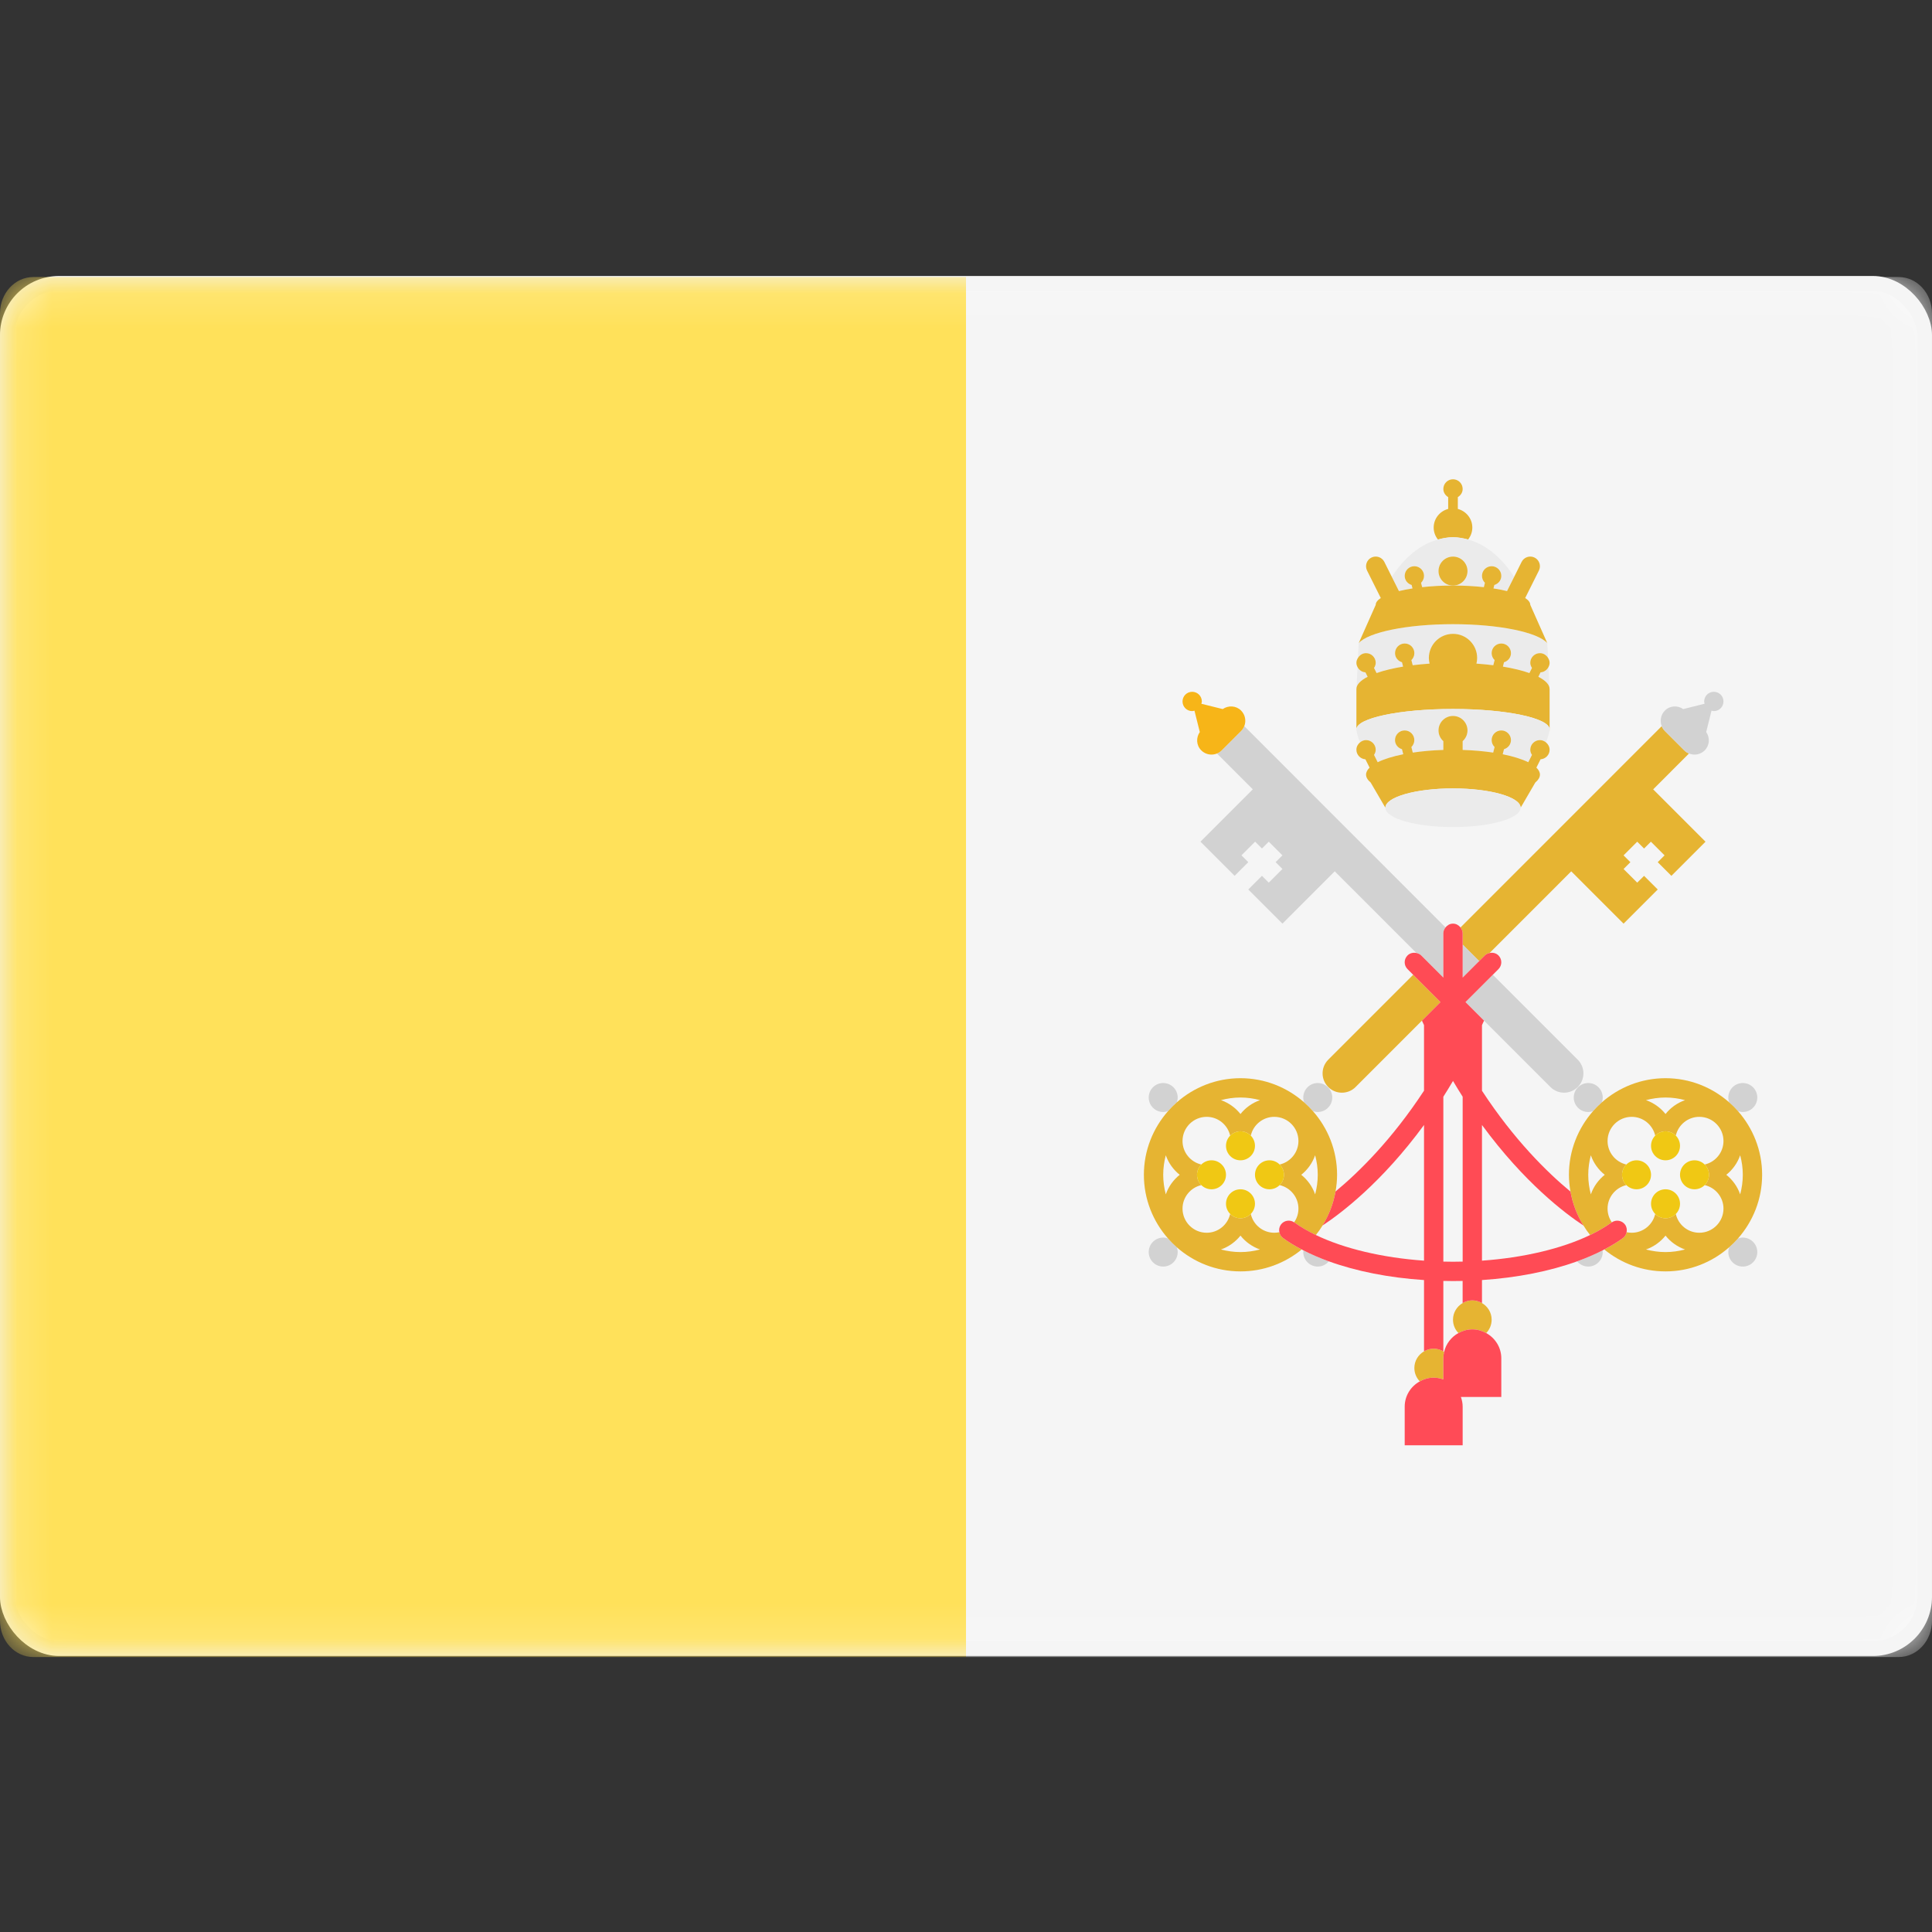 <svg width="56" height="56" viewBox="0 0 56 56" fill="none" xmlns="http://www.w3.org/2000/svg">
<rect x="0" y="0" width="56" height="56" fill="#333333" stroke="none"/>
<rect x="0.214" y="8.214" width="55.571" height="39.571" rx="1.5" fill="white" stroke="#F5F5F5" stroke-width="0.429"/>
<mask id="mask0_17_2410" style="mask-type:alpha" maskUnits="userSpaceOnUse" x="0" y="8" width="56" height="40">
<rect x="0.214" y="8.214" width="55.571" height="39.571" rx="1.5" fill="white" stroke="white" stroke-width="0.429"/>
</mask>
<g mask="url(#mask0_17_2410)">
<path d="M55.034 8.03H28V48.03H55.034C55.568 48.03 56 47.559 56 46.977V9.083C56 8.501 55.568 8.03 55.034 8.03Z" fill="#F5F5F5"/>
<path d="M0.966 48.03H28V8.03H0.966C0.432 8.03 0 8.501 0 9.083V46.977C0 47.559 0.432 48.03 0.966 48.03Z" fill="#FFE15A"/>
<path d="M44.654 19.488L44.59 19.617C44.797 19.723 44.916 19.844 44.916 19.972L44.883 19.334C44.84 19.42 44.756 19.482 44.654 19.488Z" fill="#EBEBEB"/>
<path d="M39.642 19.617L39.578 19.488C39.476 19.482 39.392 19.42 39.348 19.334L39.316 19.972C39.316 19.844 39.434 19.723 39.642 19.617Z" fill="#EBEBEB"/>
<path d="M39.596 18.932C39.751 18.932 39.876 19.058 39.876 19.212C39.876 19.268 39.855 19.317 39.827 19.361L39.901 19.509C40.112 19.434 40.372 19.371 40.669 19.322L40.638 19.196C40.522 19.162 40.436 19.059 40.436 18.932C40.436 18.777 40.561 18.652 40.716 18.652C40.87 18.652 40.996 18.777 40.996 18.932C40.996 19.011 40.963 19.082 40.91 19.133L40.948 19.282C41.104 19.262 41.267 19.247 41.437 19.235C41.424 19.183 41.416 19.129 41.416 19.072C41.416 18.686 41.729 18.372 42.116 18.372C42.502 18.372 42.816 18.686 42.816 19.072C42.816 19.129 42.807 19.183 42.795 19.235C42.965 19.247 43.128 19.262 43.284 19.282L43.322 19.133C43.269 19.082 43.236 19.011 43.236 18.932C43.236 18.777 43.361 18.652 43.516 18.652C43.67 18.652 43.796 18.777 43.796 18.932C43.796 19.059 43.71 19.162 43.594 19.196L43.563 19.322C43.859 19.371 44.12 19.434 44.331 19.509L44.405 19.361C44.377 19.317 44.356 19.268 44.356 19.212C44.356 19.058 44.481 18.932 44.636 18.932C44.737 18.932 44.821 18.988 44.87 19.068L44.849 18.641C44.572 18.327 43.455 18.092 42.116 18.092C40.777 18.092 39.66 18.327 39.383 18.641L39.362 19.068C39.411 18.988 39.495 18.932 39.596 18.932Z" fill="#EBEBEB"/>
<path d="M42.553 15.638C42.629 15.543 42.676 15.424 42.676 15.292C42.676 15.032 42.497 14.815 42.256 14.752V14.409C42.338 14.36 42.396 14.275 42.396 14.172C42.396 14.018 42.271 13.892 42.116 13.892C41.961 13.892 41.836 14.018 41.836 14.172C41.836 14.275 41.894 14.36 41.976 14.409V14.752C41.735 14.814 41.556 15.032 41.556 15.292C41.556 15.424 41.603 15.543 41.679 15.638C41.821 15.599 41.966 15.572 42.116 15.572C42.266 15.572 42.411 15.599 42.553 15.638Z" fill="#E6B432"/>
<path d="M40.943 17.056L40.918 16.956C40.802 16.922 40.716 16.819 40.716 16.692C40.716 16.538 40.841 16.412 40.996 16.412C41.151 16.412 41.276 16.538 41.276 16.692C41.276 16.771 41.243 16.842 41.19 16.893L41.222 17.019C41.496 16.989 41.798 16.972 42.116 16.972C41.884 16.972 41.696 16.784 41.696 16.552C41.696 16.32 41.884 16.132 42.116 16.132C42.348 16.132 42.536 16.32 42.536 16.552C42.536 16.784 42.348 16.972 42.116 16.972C42.434 16.972 42.736 16.989 43.01 17.019L43.042 16.893C42.989 16.842 42.956 16.771 42.956 16.692C42.956 16.538 43.081 16.412 43.236 16.412C43.391 16.412 43.516 16.538 43.516 16.692C43.516 16.819 43.43 16.922 43.314 16.956L43.289 17.056C43.432 17.078 43.564 17.103 43.683 17.133L43.889 16.72C43.532 16.166 43.071 15.78 42.553 15.639C42.411 15.6 42.266 15.572 42.116 15.572C41.966 15.572 41.821 15.6 41.679 15.639C41.161 15.78 40.7 16.166 40.343 16.72L40.549 17.133C40.668 17.103 40.8 17.078 40.943 17.056Z" fill="#EBEBEB"/>
<path d="M41.836 39.984V39.372C41.836 39.307 41.845 39.244 41.859 39.182C41.852 39.178 41.844 39.174 41.836 39.17C41.753 39.122 41.658 39.092 41.556 39.092C41.453 39.092 41.358 39.122 41.276 39.17C41.109 39.267 40.996 39.445 40.996 39.652C40.996 39.803 41.056 39.939 41.153 40.039C41.273 39.973 41.409 39.932 41.556 39.932C41.655 39.932 41.748 39.952 41.836 39.984Z" fill="#E6B432"/>
<path d="M42.396 37.77C42.229 37.867 42.116 38.045 42.116 38.252C42.116 38.403 42.176 38.539 42.273 38.639C42.393 38.573 42.529 38.532 42.676 38.532C42.823 38.532 42.959 38.573 43.079 38.639C43.176 38.539 43.236 38.403 43.236 38.252C43.236 38.045 43.122 37.867 42.956 37.77C42.873 37.722 42.778 37.692 42.676 37.692C42.573 37.692 42.478 37.722 42.396 37.77Z" fill="#E6B432"/>
<path d="M42.273 38.639C42.067 38.753 41.914 38.948 41.859 39.183C41.845 39.244 41.836 39.307 41.836 39.372V39.984C41.748 39.952 41.655 39.932 41.556 39.932C41.409 39.932 41.273 39.973 41.153 40.04C40.894 40.183 40.716 40.455 40.716 40.772V41.892H42.396V40.772C42.396 40.674 42.376 40.58 42.345 40.492H43.516V39.372C43.516 39.055 43.338 38.783 43.079 38.64C42.959 38.573 42.823 38.532 42.676 38.532C42.529 38.532 42.393 38.573 42.273 38.639Z" fill="#FF4B57"/>
<path d="M42.396 27.379L42.874 27.858L43.038 27.694C43.077 27.655 43.125 27.635 43.175 27.624L45.543 25.256L47.06 26.772L48.05 25.782L47.654 25.387L47.456 25.584L47.06 25.189L47.258 24.991L47.06 24.793L47.456 24.397L47.654 24.595L47.852 24.397L48.248 24.793L48.05 24.991L48.446 25.387L49.435 24.397L47.918 22.88L48.956 21.841C48.906 21.82 48.859 21.79 48.819 21.75L48.259 21.19C48.217 21.148 48.186 21.099 48.166 21.048L42.333 26.883C42.37 26.93 42.396 26.987 42.396 27.053L42.396 27.379Z" fill="#E6B432"/>
<path d="M41.754 29.046L40.962 28.254L38.5 30.716C38.281 30.935 38.281 31.29 38.5 31.508C38.609 31.618 38.753 31.672 38.896 31.672C39.039 31.672 39.183 31.618 39.292 31.508L41.216 29.584L41.754 29.046Z" fill="#E6B432"/>
<path d="M34.11 31.952C34.126 31.908 34.136 31.861 34.136 31.812C34.136 31.58 33.948 31.392 33.716 31.392C33.484 31.392 33.296 31.58 33.296 31.812C33.296 32.044 33.484 32.232 33.716 32.232C33.765 32.232 33.812 32.222 33.856 32.206C33.935 32.116 34.02 32.032 34.11 31.952Z" fill="#D2D2D2"/>
<path d="M33.856 35.898C33.812 35.882 33.765 35.872 33.716 35.872C33.484 35.872 33.296 36.06 33.296 36.292C33.296 36.524 33.484 36.712 33.716 36.712C33.948 36.712 34.136 36.524 34.136 36.292C34.136 36.243 34.126 36.196 34.11 36.152C34.02 36.073 33.935 35.988 33.856 35.898Z" fill="#D2D2D2"/>
<path d="M38.056 32.206C38.1 32.222 38.147 32.232 38.196 32.232C38.428 32.232 38.616 32.044 38.616 31.812C38.616 31.58 38.428 31.392 38.196 31.392C37.964 31.392 37.776 31.58 37.776 31.812C37.776 31.861 37.786 31.908 37.802 31.952C37.892 32.032 37.977 32.116 38.056 32.206Z" fill="#D2D2D2"/>
<path d="M37.776 36.292C37.776 36.524 37.964 36.712 38.196 36.712C38.325 36.712 38.44 36.653 38.517 36.56C38.253 36.465 38.007 36.359 37.781 36.243C37.779 36.259 37.776 36.275 37.776 36.292Z" fill="#D2D2D2"/>
<path fill-rule="evenodd" clip-rule="evenodd" d="M37.191 35.887C37.132 35.844 37.097 35.782 37.083 35.716C37.036 35.726 36.986 35.732 36.936 35.732C36.603 35.732 36.325 35.499 36.255 35.187C36.178 35.264 36.073 35.312 35.956 35.312C35.839 35.312 35.733 35.264 35.657 35.187C35.586 35.499 35.309 35.732 34.976 35.732C34.59 35.732 34.276 35.418 34.276 35.032C34.276 34.7 34.51 34.422 34.821 34.351C34.744 34.275 34.696 34.169 34.696 34.052C34.696 33.935 34.744 33.83 34.821 33.754C34.51 33.683 34.276 33.405 34.276 33.072C34.276 32.686 34.59 32.372 34.976 32.372C35.308 32.372 35.586 32.606 35.657 32.917C35.733 32.84 35.839 32.792 35.956 32.792C36.073 32.792 36.178 32.84 36.255 32.917C36.325 32.606 36.603 32.372 36.936 32.372C37.322 32.372 37.636 32.686 37.636 33.072C37.636 33.405 37.402 33.683 37.091 33.754C37.168 33.83 37.216 33.935 37.216 34.052C37.216 34.169 37.168 34.275 37.091 34.351C37.402 34.422 37.636 34.7 37.636 35.032C37.636 35.18 37.589 35.317 37.511 35.43L37.513 35.431L37.515 35.432C37.517 35.432 37.518 35.433 37.52 35.434C37.701 35.565 37.909 35.687 38.141 35.798C38.211 35.711 38.275 35.619 38.334 35.524C38.518 35.227 38.648 34.893 38.711 34.536C38.739 34.379 38.756 34.218 38.756 34.052C38.756 33.345 38.49 32.7 38.056 32.207C37.977 32.117 37.892 32.032 37.801 31.952C37.308 31.518 36.663 31.252 35.956 31.252C35.248 31.252 34.603 31.518 34.11 31.952C34.02 32.032 33.935 32.117 33.856 32.207C33.422 32.7 33.156 33.345 33.156 34.052C33.156 34.76 33.422 35.405 33.856 35.898C33.935 35.988 34.02 36.073 34.11 36.153C34.603 36.587 35.248 36.852 35.956 36.852C36.629 36.852 37.246 36.614 37.73 36.217C37.535 36.114 37.353 36.004 37.191 35.887ZM38.12 33.486C38.168 33.667 38.196 33.856 38.196 34.052C38.196 34.248 38.168 34.437 38.12 34.619C38.041 34.393 37.901 34.199 37.718 34.052C37.901 33.906 38.041 33.711 38.12 33.486ZM35.956 32.29C36.102 32.107 36.297 31.967 36.522 31.888C36.341 31.84 36.152 31.812 35.956 31.812C35.76 31.812 35.571 31.84 35.39 31.888C35.615 31.967 35.809 32.107 35.956 32.29ZM33.791 33.486C33.87 33.711 34.011 33.906 34.194 34.052C34.011 34.199 33.87 34.393 33.791 34.619C33.744 34.437 33.716 34.248 33.716 34.052C33.716 33.856 33.744 33.667 33.791 33.486ZM35.956 35.815C35.809 35.998 35.615 36.138 35.389 36.217C35.571 36.264 35.76 36.292 35.956 36.292C36.152 36.292 36.341 36.264 36.522 36.217C36.297 36.138 36.102 35.998 35.956 35.815Z" fill="#E6B432"/>
<path d="M35.536 34.052C35.536 33.82 35.348 33.632 35.116 33.632C35.001 33.632 34.897 33.679 34.821 33.754C34.744 33.83 34.696 33.935 34.696 34.052C34.696 34.169 34.744 34.275 34.821 34.351C34.897 34.426 35.001 34.472 35.116 34.472C35.348 34.472 35.536 34.284 35.536 34.052Z" fill="#F0C814"/>
<path d="M36.376 34.052C36.376 34.284 36.564 34.472 36.796 34.472C36.911 34.472 37.015 34.426 37.091 34.351C37.168 34.275 37.216 34.169 37.216 34.052C37.216 33.935 37.168 33.83 37.091 33.754C37.015 33.679 36.911 33.632 36.796 33.632C36.564 33.632 36.376 33.82 36.376 34.052Z" fill="#F0C814"/>
<path d="M35.956 33.632C36.188 33.632 36.376 33.444 36.376 33.212C36.376 33.097 36.329 32.993 36.255 32.917C36.178 32.84 36.073 32.792 35.956 32.792C35.839 32.792 35.733 32.84 35.657 32.917C35.582 32.993 35.536 33.097 35.536 33.212C35.536 33.444 35.724 33.632 35.956 33.632Z" fill="#F0C814"/>
<path d="M35.956 34.472C35.724 34.472 35.536 34.66 35.536 34.892C35.536 35.007 35.582 35.111 35.657 35.187C35.733 35.264 35.839 35.312 35.956 35.312C36.073 35.312 36.178 35.264 36.255 35.187C36.329 35.111 36.376 35.007 36.376 34.892C36.376 34.66 36.188 34.472 35.956 34.472Z" fill="#F0C814"/>
<path d="M48.819 21.749C48.86 21.79 48.907 21.82 48.957 21.841C49.008 21.861 49.062 21.872 49.116 21.872C49.223 21.872 49.331 21.831 49.413 21.749C49.558 21.603 49.567 21.381 49.455 21.218L49.609 20.599C49.631 20.604 49.652 20.612 49.676 20.612C49.831 20.612 49.956 20.486 49.956 20.332C49.956 20.177 49.831 20.052 49.676 20.052C49.521 20.052 49.396 20.177 49.396 20.332C49.396 20.355 49.404 20.377 49.409 20.398L48.79 20.553C48.627 20.441 48.404 20.45 48.259 20.595C48.137 20.717 48.106 20.896 48.166 21.047C48.187 21.099 48.217 21.147 48.259 21.189L48.819 21.749Z" fill="#D2D2D2"/>
<path d="M41.836 28.336V28.172V27.052C41.836 26.987 41.861 26.93 41.899 26.882L36.066 21.047C36.045 21.099 36.014 21.148 35.973 21.189L35.413 21.749C35.372 21.79 35.325 21.82 35.275 21.841L36.313 22.879L34.796 24.396L35.786 25.386L36.182 24.99L35.984 24.792L36.38 24.396L36.578 24.594L36.776 24.396L37.172 24.792L36.974 24.99L37.172 25.188L36.776 25.584L36.578 25.386L36.182 25.782L37.172 26.772L38.688 25.255L41.056 27.624C41.106 27.635 41.155 27.655 41.194 27.694L41.836 28.336Z" fill="#D2D2D2"/>
<path d="M42.478 29.046L43.016 29.584L44.94 31.508C45.049 31.617 45.192 31.672 45.336 31.672C45.479 31.672 45.622 31.617 45.732 31.508C45.951 31.29 45.951 30.935 45.732 30.716L43.27 28.254L42.478 29.046Z" fill="#D2D2D2"/>
<path d="M42.396 28.172V28.336L42.874 27.858L42.396 27.379V28.172Z" fill="#D2D2D2"/>
<path d="M50.376 32.206C50.42 32.222 50.466 32.232 50.516 32.232C50.748 32.232 50.936 32.044 50.936 31.812C50.936 31.58 50.748 31.392 50.516 31.392C50.284 31.392 50.096 31.58 50.096 31.812C50.096 31.861 50.106 31.908 50.121 31.952C50.212 32.032 50.296 32.116 50.376 32.206Z" fill="#D2D2D2"/>
<path d="M50.516 35.872C50.466 35.872 50.42 35.882 50.376 35.898C50.296 35.988 50.212 36.073 50.121 36.152C50.106 36.196 50.096 36.243 50.096 36.292C50.096 36.524 50.284 36.712 50.516 36.712C50.748 36.712 50.936 36.524 50.936 36.292C50.936 36.06 50.748 35.872 50.516 35.872Z" fill="#D2D2D2"/>
<path d="M46.43 31.952C46.446 31.908 46.456 31.861 46.456 31.812C46.456 31.58 46.268 31.392 46.036 31.392C45.804 31.392 45.616 31.58 45.616 31.812C45.616 32.044 45.804 32.232 46.036 32.232C46.085 32.232 46.132 32.222 46.176 32.206C46.255 32.116 46.34 32.032 46.43 31.952Z" fill="#D2D2D2"/>
<path d="M46.036 36.712C46.268 36.712 46.456 36.524 46.456 36.292C46.456 36.275 46.453 36.259 46.451 36.243C46.224 36.359 45.978 36.465 45.715 36.561C45.792 36.653 45.906 36.712 46.036 36.712Z" fill="#D2D2D2"/>
<path fill-rule="evenodd" clip-rule="evenodd" d="M50.376 35.898C50.81 35.404 51.076 34.76 51.076 34.052C51.076 33.345 50.81 32.7 50.376 32.206C50.297 32.116 50.212 32.031 50.121 31.952C49.628 31.518 48.983 31.252 48.276 31.252C47.569 31.252 46.923 31.518 46.43 31.952C46.34 32.032 46.255 32.116 46.176 32.206C45.742 32.7 45.476 33.345 45.476 34.052C45.476 34.218 45.493 34.38 45.521 34.539C45.584 34.895 45.714 35.227 45.898 35.523C45.957 35.619 46.02 35.711 46.09 35.798C46.322 35.687 46.531 35.565 46.712 35.434C46.713 35.433 46.715 35.432 46.716 35.432C46.718 35.431 46.719 35.431 46.721 35.43C46.642 35.317 46.596 35.18 46.596 35.032C46.596 34.7 46.83 34.422 47.141 34.351C47.064 34.275 47.016 34.169 47.016 34.052C47.016 33.935 47.064 33.83 47.141 33.754C46.83 33.683 46.596 33.405 46.596 33.072C46.596 32.686 46.91 32.372 47.296 32.372C47.628 32.372 47.906 32.606 47.977 32.917C48.053 32.84 48.159 32.792 48.276 32.792C48.393 32.792 48.498 32.84 48.574 32.917C48.645 32.606 48.923 32.372 49.256 32.372C49.642 32.372 49.956 32.686 49.956 33.072C49.956 33.405 49.722 33.683 49.411 33.754C49.488 33.83 49.536 33.935 49.536 34.052C49.536 34.169 49.488 34.275 49.411 34.351C49.722 34.422 49.956 34.7 49.956 35.032C49.956 35.418 49.642 35.732 49.256 35.732C48.923 35.732 48.645 35.499 48.574 35.187C48.498 35.264 48.393 35.312 48.276 35.312C48.159 35.312 48.053 35.264 47.977 35.187C47.906 35.499 47.628 35.732 47.296 35.732C47.245 35.732 47.196 35.726 47.148 35.716C47.135 35.782 47.099 35.844 47.04 35.887C46.878 36.005 46.697 36.114 46.502 36.217C46.985 36.614 47.603 36.852 48.276 36.852C48.983 36.852 49.628 36.587 50.121 36.152C50.212 36.073 50.297 35.988 50.376 35.898ZM46.111 34.619C46.064 34.437 46.036 34.248 46.036 34.052C46.036 33.856 46.064 33.667 46.111 33.486C46.19 33.712 46.331 33.906 46.514 34.052C46.331 34.199 46.19 34.393 46.111 34.619ZM47.709 31.888C47.935 31.967 48.129 32.107 48.276 32.29C48.422 32.107 48.617 31.967 48.842 31.888C48.661 31.84 48.472 31.812 48.276 31.812C48.08 31.812 47.891 31.84 47.709 31.888ZM50.44 33.486C50.488 33.667 50.516 33.856 50.516 34.052C50.516 34.248 50.488 34.437 50.44 34.619C50.361 34.393 50.221 34.199 50.038 34.052C50.221 33.906 50.361 33.711 50.44 33.486ZM48.276 35.815C48.129 35.998 47.935 36.138 47.709 36.217C47.891 36.264 48.08 36.292 48.276 36.292C48.472 36.292 48.661 36.264 48.842 36.217C48.617 36.138 48.422 35.998 48.276 35.815Z" fill="#E6B432"/>
<path d="M48.696 34.052C48.696 34.284 48.884 34.472 49.116 34.472C49.231 34.472 49.335 34.426 49.411 34.351C49.488 34.275 49.536 34.169 49.536 34.052C49.536 33.935 49.488 33.83 49.411 33.754C49.335 33.679 49.231 33.632 49.116 33.632C48.884 33.632 48.696 33.82 48.696 34.052Z" fill="#F0C814"/>
<path d="M47.856 34.052C47.856 33.82 47.668 33.632 47.436 33.632C47.321 33.632 47.217 33.679 47.141 33.754C47.064 33.83 47.016 33.935 47.016 34.052C47.016 34.169 47.064 34.275 47.141 34.351C47.217 34.426 47.321 34.472 47.436 34.472C47.668 34.472 47.856 34.284 47.856 34.052Z" fill="#F0C814"/>
<path d="M48.276 33.632C48.508 33.632 48.696 33.444 48.696 33.212C48.696 33.097 48.65 32.993 48.575 32.917C48.498 32.84 48.393 32.792 48.276 32.792C48.159 32.792 48.053 32.84 47.977 32.917C47.902 32.993 47.856 33.097 47.856 33.212C47.856 33.444 48.044 33.632 48.276 33.632Z" fill="#F0C814"/>
<path d="M48.276 34.472C48.044 34.472 47.856 34.66 47.856 34.892C47.856 35.007 47.902 35.111 47.977 35.187C48.053 35.264 48.159 35.312 48.276 35.312C48.393 35.312 48.498 35.264 48.575 35.187C48.65 35.111 48.696 35.007 48.696 34.892C48.696 34.66 48.508 34.472 48.276 34.472Z" fill="#F0C814"/>
<path d="M35.973 21.189C36.014 21.147 36.045 21.099 36.066 21.047C36.126 20.896 36.095 20.718 35.973 20.595C35.827 20.45 35.605 20.441 35.441 20.553L34.822 20.399C34.828 20.377 34.836 20.356 34.836 20.332C34.836 20.177 34.71 20.052 34.556 20.052C34.401 20.052 34.276 20.177 34.276 20.332C34.276 20.487 34.401 20.612 34.556 20.612C34.579 20.612 34.6 20.604 34.622 20.599L34.777 21.218C34.664 21.381 34.673 21.604 34.819 21.749C34.901 21.831 35.008 21.872 35.116 21.872C35.17 21.872 35.224 21.861 35.275 21.841C35.325 21.82 35.372 21.79 35.413 21.749L35.973 21.189Z" fill="#F7B518"/>
<path fill-rule="evenodd" clip-rule="evenodd" d="M47.148 35.716C47.135 35.782 47.099 35.844 47.04 35.887C46.878 36.004 46.697 36.114 46.502 36.216C46.485 36.225 46.468 36.234 46.451 36.243C46.224 36.359 45.978 36.465 45.715 36.56C44.92 36.848 43.972 37.036 42.956 37.103V37.77C42.873 37.722 42.778 37.692 42.675 37.692C42.573 37.692 42.478 37.722 42.395 37.77V37.128C42.387 37.128 42.378 37.128 42.369 37.129C42.285 37.13 42.2 37.132 42.115 37.132C42.022 37.132 41.929 37.13 41.836 37.128V39.17C41.753 39.122 41.658 39.092 41.556 39.092C41.453 39.092 41.358 39.122 41.276 39.17V37.103C40.259 37.036 39.311 36.848 38.516 36.56C38.253 36.465 38.007 36.359 37.781 36.243C37.763 36.234 37.746 36.225 37.73 36.216C37.535 36.114 37.353 36.004 37.191 35.886C37.132 35.844 37.096 35.782 37.083 35.716C37.067 35.641 37.08 35.562 37.128 35.495C37.217 35.373 37.386 35.345 37.511 35.429C37.512 35.43 37.513 35.431 37.515 35.431C37.516 35.432 37.518 35.432 37.519 35.433C37.7 35.564 37.909 35.686 38.141 35.798C38.962 36.193 40.073 36.456 41.276 36.541V32.608C40.053 34.277 38.863 35.174 38.333 35.523C38.518 35.226 38.648 34.893 38.711 34.536C39.389 33.974 40.347 33.031 41.276 31.614V29.714C41.267 29.695 41.258 29.677 41.25 29.658C41.239 29.633 41.227 29.609 41.216 29.584L41.753 29.046L40.961 28.254L40.798 28.09C40.688 27.981 40.688 27.804 40.798 27.694C40.868 27.624 40.966 27.604 41.057 27.624C41.107 27.636 41.155 27.655 41.194 27.694L41.836 28.336V28.172V27.052C41.836 26.987 41.862 26.93 41.899 26.882C41.95 26.817 42.026 26.772 42.116 26.772C42.205 26.772 42.281 26.817 42.333 26.882C42.37 26.93 42.396 26.987 42.396 27.052V27.379V28.172V28.336L42.874 27.858L43.038 27.694C43.077 27.655 43.125 27.636 43.175 27.624C43.266 27.604 43.363 27.624 43.434 27.694C43.543 27.804 43.543 27.981 43.434 28.09L43.27 28.254L42.478 29.046L43.016 29.584C43.004 29.609 42.993 29.634 42.981 29.659C42.973 29.677 42.964 29.695 42.956 29.714V31.616C43.885 33.036 44.843 33.978 45.521 34.539C45.584 34.895 45.714 35.227 45.898 35.523C45.368 35.174 44.178 34.277 42.956 32.608V36.541C44.158 36.456 45.27 36.193 46.09 35.798C46.322 35.687 46.531 35.565 46.712 35.434C46.713 35.432 46.715 35.432 46.716 35.431C46.718 35.431 46.719 35.43 46.721 35.429C46.845 35.346 47.014 35.374 47.103 35.496C47.151 35.562 47.163 35.642 47.148 35.716ZM41.836 36.568C41.929 36.57 42.022 36.572 42.116 36.572C42.21 36.572 42.303 36.57 42.396 36.568V31.789C42.302 31.642 42.209 31.489 42.116 31.332C42.023 31.489 41.93 31.642 41.836 31.789V36.568Z" fill="#FF4B55"/>
<path d="M42.116 20.55C43.662 20.55 44.916 20.815 44.916 21.141C44.916 20.592 44.916 20.056 44.916 19.972C44.916 19.844 44.797 19.723 44.59 19.617L44.654 19.488C44.756 19.482 44.84 19.42 44.884 19.334C44.903 19.297 44.916 19.257 44.916 19.212C44.916 19.158 44.897 19.111 44.87 19.068C44.821 18.988 44.737 18.932 44.636 18.932C44.481 18.932 44.356 19.058 44.356 19.212C44.356 19.268 44.377 19.317 44.405 19.361L44.331 19.509C44.12 19.434 43.86 19.371 43.563 19.322L43.594 19.196C43.71 19.162 43.796 19.059 43.796 18.932C43.796 18.777 43.671 18.652 43.516 18.652C43.361 18.652 43.236 18.777 43.236 18.932C43.236 19.011 43.269 19.082 43.322 19.133L43.284 19.282C43.128 19.263 42.965 19.247 42.795 19.235C42.808 19.183 42.816 19.129 42.816 19.072C42.816 18.686 42.503 18.372 42.116 18.372C41.73 18.372 41.416 18.686 41.416 19.072C41.416 19.129 41.425 19.183 41.437 19.235C41.267 19.247 41.104 19.263 40.948 19.282L40.91 19.133C40.963 19.082 40.996 19.011 40.996 18.932C40.996 18.777 40.871 18.652 40.716 18.652C40.562 18.652 40.436 18.777 40.436 18.932C40.436 19.059 40.522 19.162 40.638 19.196L40.669 19.322C40.373 19.371 40.112 19.434 39.901 19.509L39.827 19.361C39.855 19.317 39.876 19.268 39.876 19.212C39.876 19.058 39.751 18.932 39.596 18.932C39.495 18.932 39.411 18.988 39.362 19.068C39.335 19.111 39.316 19.158 39.316 19.212C39.316 19.257 39.329 19.297 39.348 19.334C39.392 19.42 39.476 19.482 39.578 19.488L39.642 19.617C39.435 19.723 39.316 19.844 39.316 19.972C39.316 20.056 39.316 20.592 39.316 21.141C39.316 20.815 40.57 20.55 42.116 20.55Z" fill="#E6B432"/>
<path d="M39.316 21.172L39.319 21.171C39.319 21.161 39.316 21.149 39.316 21.141C39.316 21.152 39.316 21.162 39.316 21.172Z" fill="#E6B432"/>
<path d="M44.916 21.172C44.916 21.162 44.916 21.152 44.916 21.141C44.916 21.149 44.913 21.161 44.912 21.171L44.916 21.172Z" fill="#E6B432"/>
<path d="M39.876 21.732C39.876 21.788 39.855 21.837 39.827 21.881L39.933 22.093C40.118 22.002 40.371 21.923 40.674 21.862L40.637 21.716C40.522 21.682 40.436 21.579 40.436 21.452C40.436 21.298 40.561 21.172 40.716 21.172C40.87 21.172 40.996 21.298 40.996 21.452C40.996 21.531 40.962 21.602 40.91 21.653L40.95 21.814C41.221 21.774 41.519 21.747 41.836 21.737V21.483C41.75 21.407 41.696 21.296 41.696 21.172C41.696 20.94 41.884 20.752 42.116 20.752C42.348 20.752 42.536 20.94 42.536 21.172C42.536 21.296 42.481 21.407 42.396 21.483V21.737C42.712 21.747 43.011 21.774 43.281 21.814L43.321 21.653C43.269 21.602 43.236 21.531 43.236 21.452C43.236 21.298 43.361 21.172 43.516 21.172C43.67 21.172 43.796 21.298 43.796 21.452C43.796 21.579 43.71 21.682 43.594 21.716L43.558 21.862C43.86 21.923 44.113 22.002 44.299 22.093L44.405 21.881C44.376 21.837 44.356 21.788 44.356 21.732C44.356 21.578 44.481 21.452 44.636 21.452C44.703 21.452 44.762 21.479 44.81 21.518C44.872 21.365 44.905 21.244 44.912 21.171C44.913 21.162 44.916 21.149 44.916 21.141C44.916 20.815 43.662 20.55 42.116 20.55C40.569 20.55 39.316 20.815 39.316 21.141C39.316 21.149 39.318 21.162 39.319 21.171C39.326 21.244 39.359 21.365 39.421 21.518C39.47 21.479 39.529 21.452 39.596 21.452C39.75 21.452 39.876 21.578 39.876 21.732Z" fill="#EBEBEB"/>
<path d="M39.316 21.732C39.316 21.88 39.432 21.998 39.577 22.009L39.698 22.25C39.633 22.314 39.596 22.382 39.596 22.452C39.596 22.533 39.644 22.61 39.73 22.683L40.156 23.412C40.156 23.103 41.033 22.852 42.116 22.852C43.198 22.852 44.076 23.103 44.076 23.412L44.501 22.683C44.587 22.61 44.636 22.533 44.636 22.452C44.636 22.382 44.599 22.314 44.533 22.25L44.654 22.009C44.8 21.998 44.916 21.88 44.916 21.732C44.916 21.645 44.873 21.57 44.81 21.518C44.762 21.479 44.703 21.452 44.636 21.452C44.481 21.452 44.356 21.578 44.356 21.732C44.356 21.788 44.376 21.837 44.405 21.881L44.298 22.093C44.113 22.002 43.86 21.923 43.557 21.862L43.594 21.716C43.71 21.682 43.796 21.579 43.796 21.452C43.796 21.298 43.67 21.172 43.516 21.172C43.361 21.172 43.236 21.298 43.236 21.452C43.236 21.531 43.269 21.602 43.321 21.653L43.281 21.814C43.011 21.774 42.712 21.747 42.396 21.737V21.483C42.481 21.407 42.536 21.296 42.536 21.172C42.536 20.94 42.347 20.752 42.116 20.752C41.884 20.752 41.696 20.94 41.696 21.172C41.696 21.296 41.75 21.407 41.836 21.483V21.737C41.519 21.747 41.22 21.774 40.95 21.814L40.91 21.653C40.962 21.602 40.995 21.531 40.995 21.452C40.995 21.298 40.87 21.172 40.715 21.172C40.561 21.172 40.435 21.298 40.435 21.452C40.435 21.579 40.522 21.682 40.637 21.716L40.674 21.862C40.371 21.923 40.118 22.002 39.933 22.093L39.827 21.881C39.855 21.837 39.876 21.788 39.876 21.732C39.876 21.578 39.75 21.452 39.596 21.452C39.529 21.452 39.47 21.479 39.421 21.518C39.358 21.57 39.316 21.645 39.316 21.732Z" fill="#E6B432"/>
<ellipse cx="42.116" cy="23.413" rx="1.96" ry="0.56" fill="#EBEBEB"/>
<path d="M44.849 18.641L44.356 17.532C44.356 17.462 44.302 17.395 44.208 17.334L44.606 16.538C44.675 16.399 44.619 16.231 44.481 16.162C44.342 16.093 44.174 16.149 44.105 16.287L43.889 16.72L43.682 17.133C43.564 17.103 43.431 17.078 43.289 17.056L43.314 16.956C43.43 16.922 43.516 16.819 43.516 16.692C43.516 16.538 43.39 16.412 43.236 16.412C43.081 16.412 42.956 16.538 42.956 16.692C42.956 16.771 42.989 16.842 43.041 16.893L43.01 17.019C42.736 16.989 42.434 16.972 42.116 16.972C41.798 16.972 41.495 16.989 41.222 17.019L41.19 16.893C41.242 16.842 41.276 16.771 41.276 16.692C41.276 16.538 41.15 16.412 40.996 16.412C40.841 16.412 40.716 16.538 40.716 16.692C40.716 16.819 40.802 16.922 40.917 16.956L40.942 17.056C40.8 17.078 40.668 17.103 40.549 17.133L40.342 16.72L40.126 16.287C40.057 16.149 39.889 16.093 39.75 16.162C39.612 16.231 39.556 16.399 39.625 16.538L40.023 17.334C39.929 17.395 39.876 17.462 39.876 17.532L39.383 18.641C39.659 18.327 40.777 18.092 42.115 18.092C43.455 18.092 44.572 18.327 44.849 18.641Z" fill="#E6B432"/>
<ellipse cx="42.116" cy="16.553" rx="0.42" ry="0.42" fill="#E6B432"/>
</g>
</svg>
